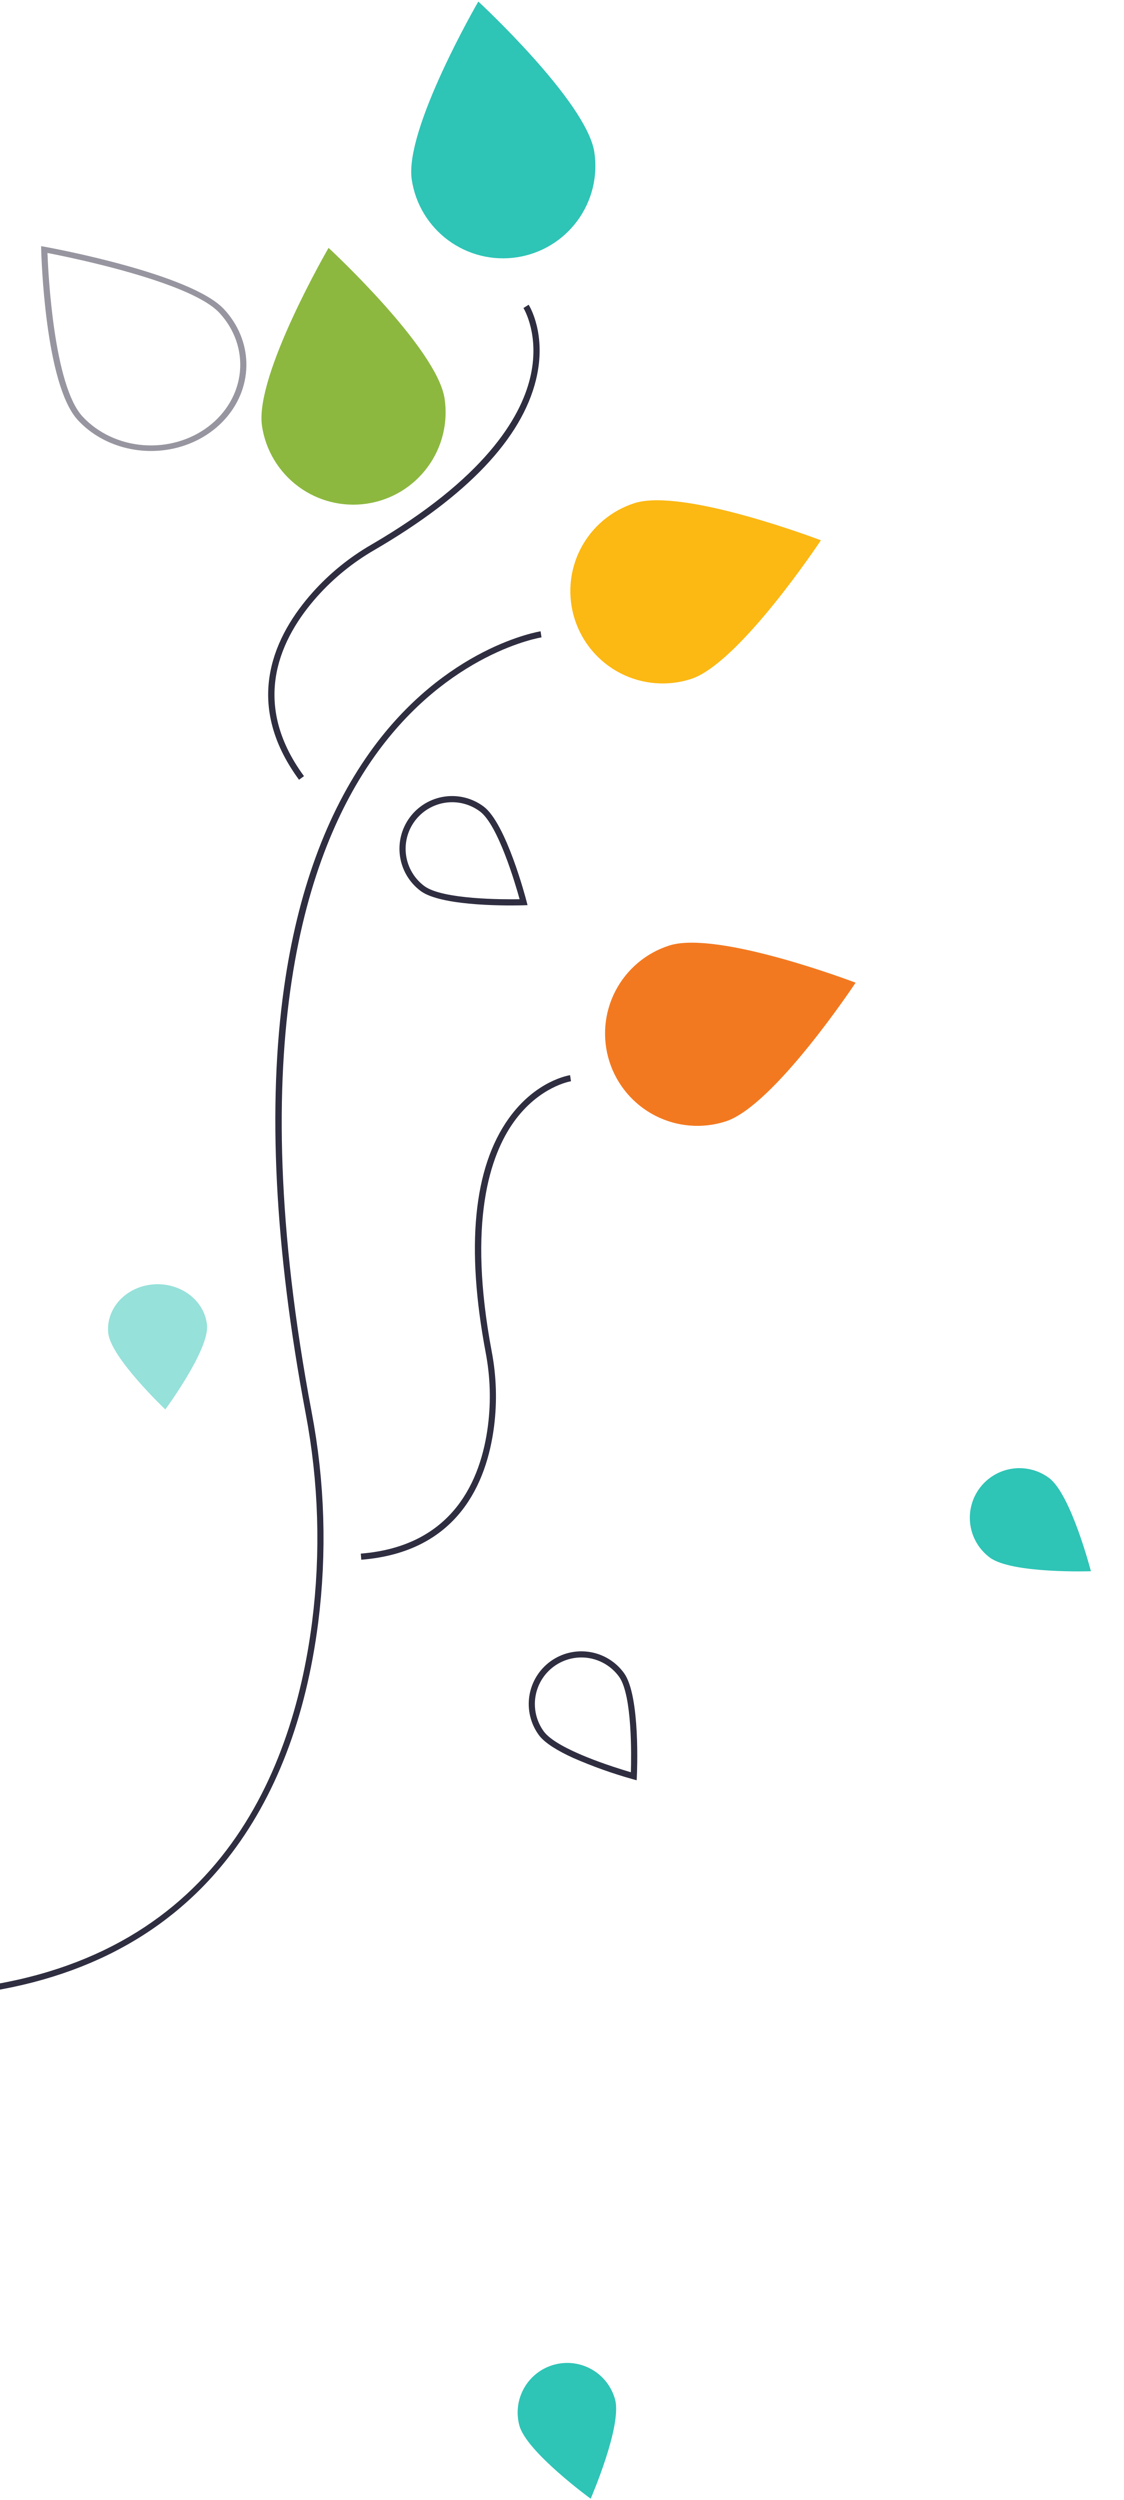 <svg width="103" height="229" viewBox="0 0 103 229" fill="none" xmlns="http://www.w3.org/2000/svg">
<g opacity="0.5">
<path d="M10.191 40.589C11.995 41.337 14.027 41.509 15.952 41.075C17.878 40.641 19.583 39.627 20.787 38.201C21.991 36.774 22.623 35.02 22.577 33.226C22.532 31.433 21.813 29.706 20.538 28.331C17.508 25.062 4.658 22.705 4.112 22.606L3.767 22.544L3.774 22.862C3.787 23.364 4.107 35.214 7.137 38.483C7.968 39.382 9.012 40.101 10.191 40.589ZM16.518 26.528C18.094 27.179 19.4 27.897 20.105 28.658C21.499 30.161 22.174 32.103 21.984 34.056C21.794 36.009 20.753 37.814 19.09 39.073C17.428 40.333 15.28 40.943 13.12 40.771C10.959 40.599 8.962 39.658 7.569 38.156C4.934 35.312 4.423 25.118 4.349 23.172C5.891 23.469 12.21 24.748 16.518 26.528Z" fill="#2F2E41"/>
<path d="M18.971 121.379C18.866 120.294 18.289 119.291 17.367 118.591C16.445 117.89 15.252 117.549 14.052 117.643C12.852 117.737 11.742 118.258 10.966 119.091C10.191 119.924 9.813 121.002 9.916 122.087C10.132 124.347 15.148 129.1 15.148 129.1C15.148 129.1 19.187 123.639 18.971 121.379Z" fill="#2EC4B6"/>
</g>
<path d="M96.138 135.381C95.172 134.66 93.96 134.351 92.767 134.523C91.574 134.696 90.499 135.335 89.777 136.3C89.055 137.265 88.747 138.478 88.919 139.671C89.091 140.864 89.731 141.939 90.696 142.661C92.706 144.163 99.968 143.919 99.968 143.919C99.968 143.919 98.148 136.884 96.138 135.381Z" fill="#2EC4B6"/>
<path d="M56.364 219.785C56.048 218.622 55.282 217.632 54.236 217.034C53.19 216.435 51.949 216.277 50.786 216.593C49.623 216.909 48.634 217.675 48.035 218.721C47.436 219.767 47.278 221.008 47.594 222.171C48.253 224.592 54.126 228.871 54.126 228.871C54.126 228.871 57.023 222.207 56.364 219.785Z" fill="#2EC4B6"/>
<path d="M-4.937 182.882C6.289 181.984 14.97 177.721 20.866 170.212C25.244 164.636 28.032 157.385 29.155 148.66C29.973 142.222 29.771 135.696 28.556 129.322C22.16 95.397 28.163 77.939 34.325 69.269C41.081 59.761 49.537 58.395 49.622 58.382L49.538 57.824C49.452 57.837 40.779 59.226 33.879 68.923C29.9 74.513 27.26 81.754 26.031 90.445C24.501 101.261 25.165 114.376 28.002 129.427C29.205 135.743 29.406 142.209 28.596 148.588C26.755 162.898 19.435 180.367 -4.982 182.32L-4.937 182.882Z" fill="#2F2E41"/>
<path d="M33.106 142.866C41.956 142.158 44.608 135.838 45.274 130.66C45.564 128.375 45.492 126.059 45.061 123.796C42.821 111.911 44.915 105.813 47.066 102.79C49.402 99.507 52.295 99.043 52.324 99.039L52.241 98.481C52.113 98.5 49.08 98.987 46.606 102.463C43.385 106.99 42.679 114.202 44.507 123.901C44.927 126.105 44.997 128.362 44.714 130.588C44.075 135.559 41.534 141.626 33.062 142.304L33.106 142.866Z" fill="#2F2E41"/>
<path d="M27.401 71.424L27.856 71.091C22.824 64.24 25.75 58.349 29.09 54.613C30.588 52.942 32.341 51.518 34.283 50.393C42.813 45.43 47.805 40.176 49.12 34.778C50.13 30.632 48.513 28.021 48.444 27.912L47.967 28.213C47.983 28.239 49.528 30.754 48.566 34.666C47.682 38.266 44.437 43.832 33.999 49.906C32.006 51.06 30.207 52.522 28.669 54.237C25.19 58.128 22.146 64.269 27.401 71.424Z" fill="#2F2E41"/>
<path d="M24.009 39.021C24.173 40.12 24.553 41.176 25.126 42.128C25.699 43.08 26.454 43.91 27.348 44.571C28.242 45.231 29.257 45.709 30.335 45.976C31.414 46.244 32.535 46.297 33.633 46.132C34.732 45.966 35.788 45.586 36.74 45.013C37.692 44.439 38.521 43.684 39.181 42.79C39.841 41.896 40.319 40.881 40.586 39.802C40.854 38.724 40.906 37.603 40.74 36.504C40.045 31.884 30.109 22.704 30.109 22.704C30.109 22.704 23.313 34.401 24.009 39.021Z" fill="#8CB83F"/>
<path d="M37.732 16.459C37.897 17.558 38.277 18.613 38.85 19.565C39.423 20.517 40.178 21.347 41.072 22.008C41.966 22.668 42.981 23.146 44.059 23.414C45.138 23.681 46.258 23.734 47.357 23.569C48.456 23.404 49.512 23.023 50.464 22.45C51.416 21.877 52.245 21.121 52.905 20.227C53.565 19.333 54.042 18.318 54.31 17.239C54.577 16.161 54.63 15.04 54.464 13.941C53.769 9.321 43.833 0.141 43.833 0.141C43.833 0.141 37.037 11.838 37.732 16.459Z" fill="#2EC4B6"/>
<path d="M58.138 46.087C57.08 46.427 56.099 46.971 55.252 47.69C54.405 48.408 53.707 49.286 53.199 50.275C52.691 51.263 52.383 52.341 52.292 53.448C52.201 54.556 52.328 55.67 52.668 56.728C53.008 57.786 53.552 58.766 54.271 59.614C54.989 60.461 55.867 61.158 56.855 61.666C57.844 62.174 58.922 62.483 60.029 62.574C61.136 62.665 62.251 62.537 63.309 62.198C67.757 60.77 75.223 49.489 75.223 49.489C75.223 49.489 62.587 44.659 58.138 46.087Z" fill="#FCB813"/>
<path d="M61.32 86.609C59.184 87.295 57.407 88.802 56.381 90.797C55.355 92.793 55.164 95.114 55.85 97.25C56.536 99.387 58.042 101.163 60.038 102.189C62.033 103.215 64.355 103.406 66.491 102.72C70.94 101.292 78.405 90.011 78.405 90.011C78.405 90.011 65.769 85.182 61.32 86.609Z" fill="#F37920"/>
<path d="M39.124 81.943C41.693 83.117 47.715 82.93 47.992 82.921L48.343 82.909L48.255 82.568C48.18 82.277 46.386 75.42 44.32 73.875C43.295 73.109 42.008 72.781 40.741 72.964C39.474 73.147 38.331 73.826 37.565 74.851C36.799 75.877 36.471 77.164 36.654 78.431C36.837 79.698 37.516 80.84 38.541 81.607C38.723 81.739 38.919 81.852 39.124 81.943ZM47.616 82.365C46.142 82.389 40.539 82.397 38.879 81.155C37.974 80.478 37.375 79.469 37.214 78.351C37.053 77.232 37.343 76.096 38.019 75.191C38.696 74.286 39.704 73.686 40.822 73.524C41.941 73.362 43.077 73.651 43.983 74.327C45.644 75.569 47.222 80.945 47.616 82.365Z" fill="#2F2E41"/>
<path d="M52.511 161.013C54.294 161.794 56.129 162.449 58.004 162.973L58.343 163.066L58.36 162.715C58.375 162.415 58.698 155.334 57.183 153.246C56.811 152.733 56.342 152.299 55.801 151.967C55.261 151.635 54.661 151.413 54.035 151.314C53.409 151.214 52.77 151.239 52.154 151.386C51.537 151.533 50.956 151.801 50.443 152.173C49.93 152.545 49.495 153.015 49.163 153.555C48.832 154.095 48.61 154.695 48.51 155.321C48.41 155.947 48.435 156.586 48.583 157.203C48.73 157.819 48.997 158.4 49.37 158.913C49.913 159.663 51.144 160.389 52.511 161.013ZM57.81 162.331C56.396 161.917 51.044 160.261 49.826 158.582C49.162 157.667 48.889 156.526 49.067 155.41C49.245 154.293 49.859 153.293 50.774 152.629C51.689 151.966 52.83 151.693 53.947 151.87C55.063 152.048 56.063 152.662 56.727 153.577C57.944 155.256 57.856 160.858 57.81 162.331Z" fill="#2F2E41"/>
</svg>
